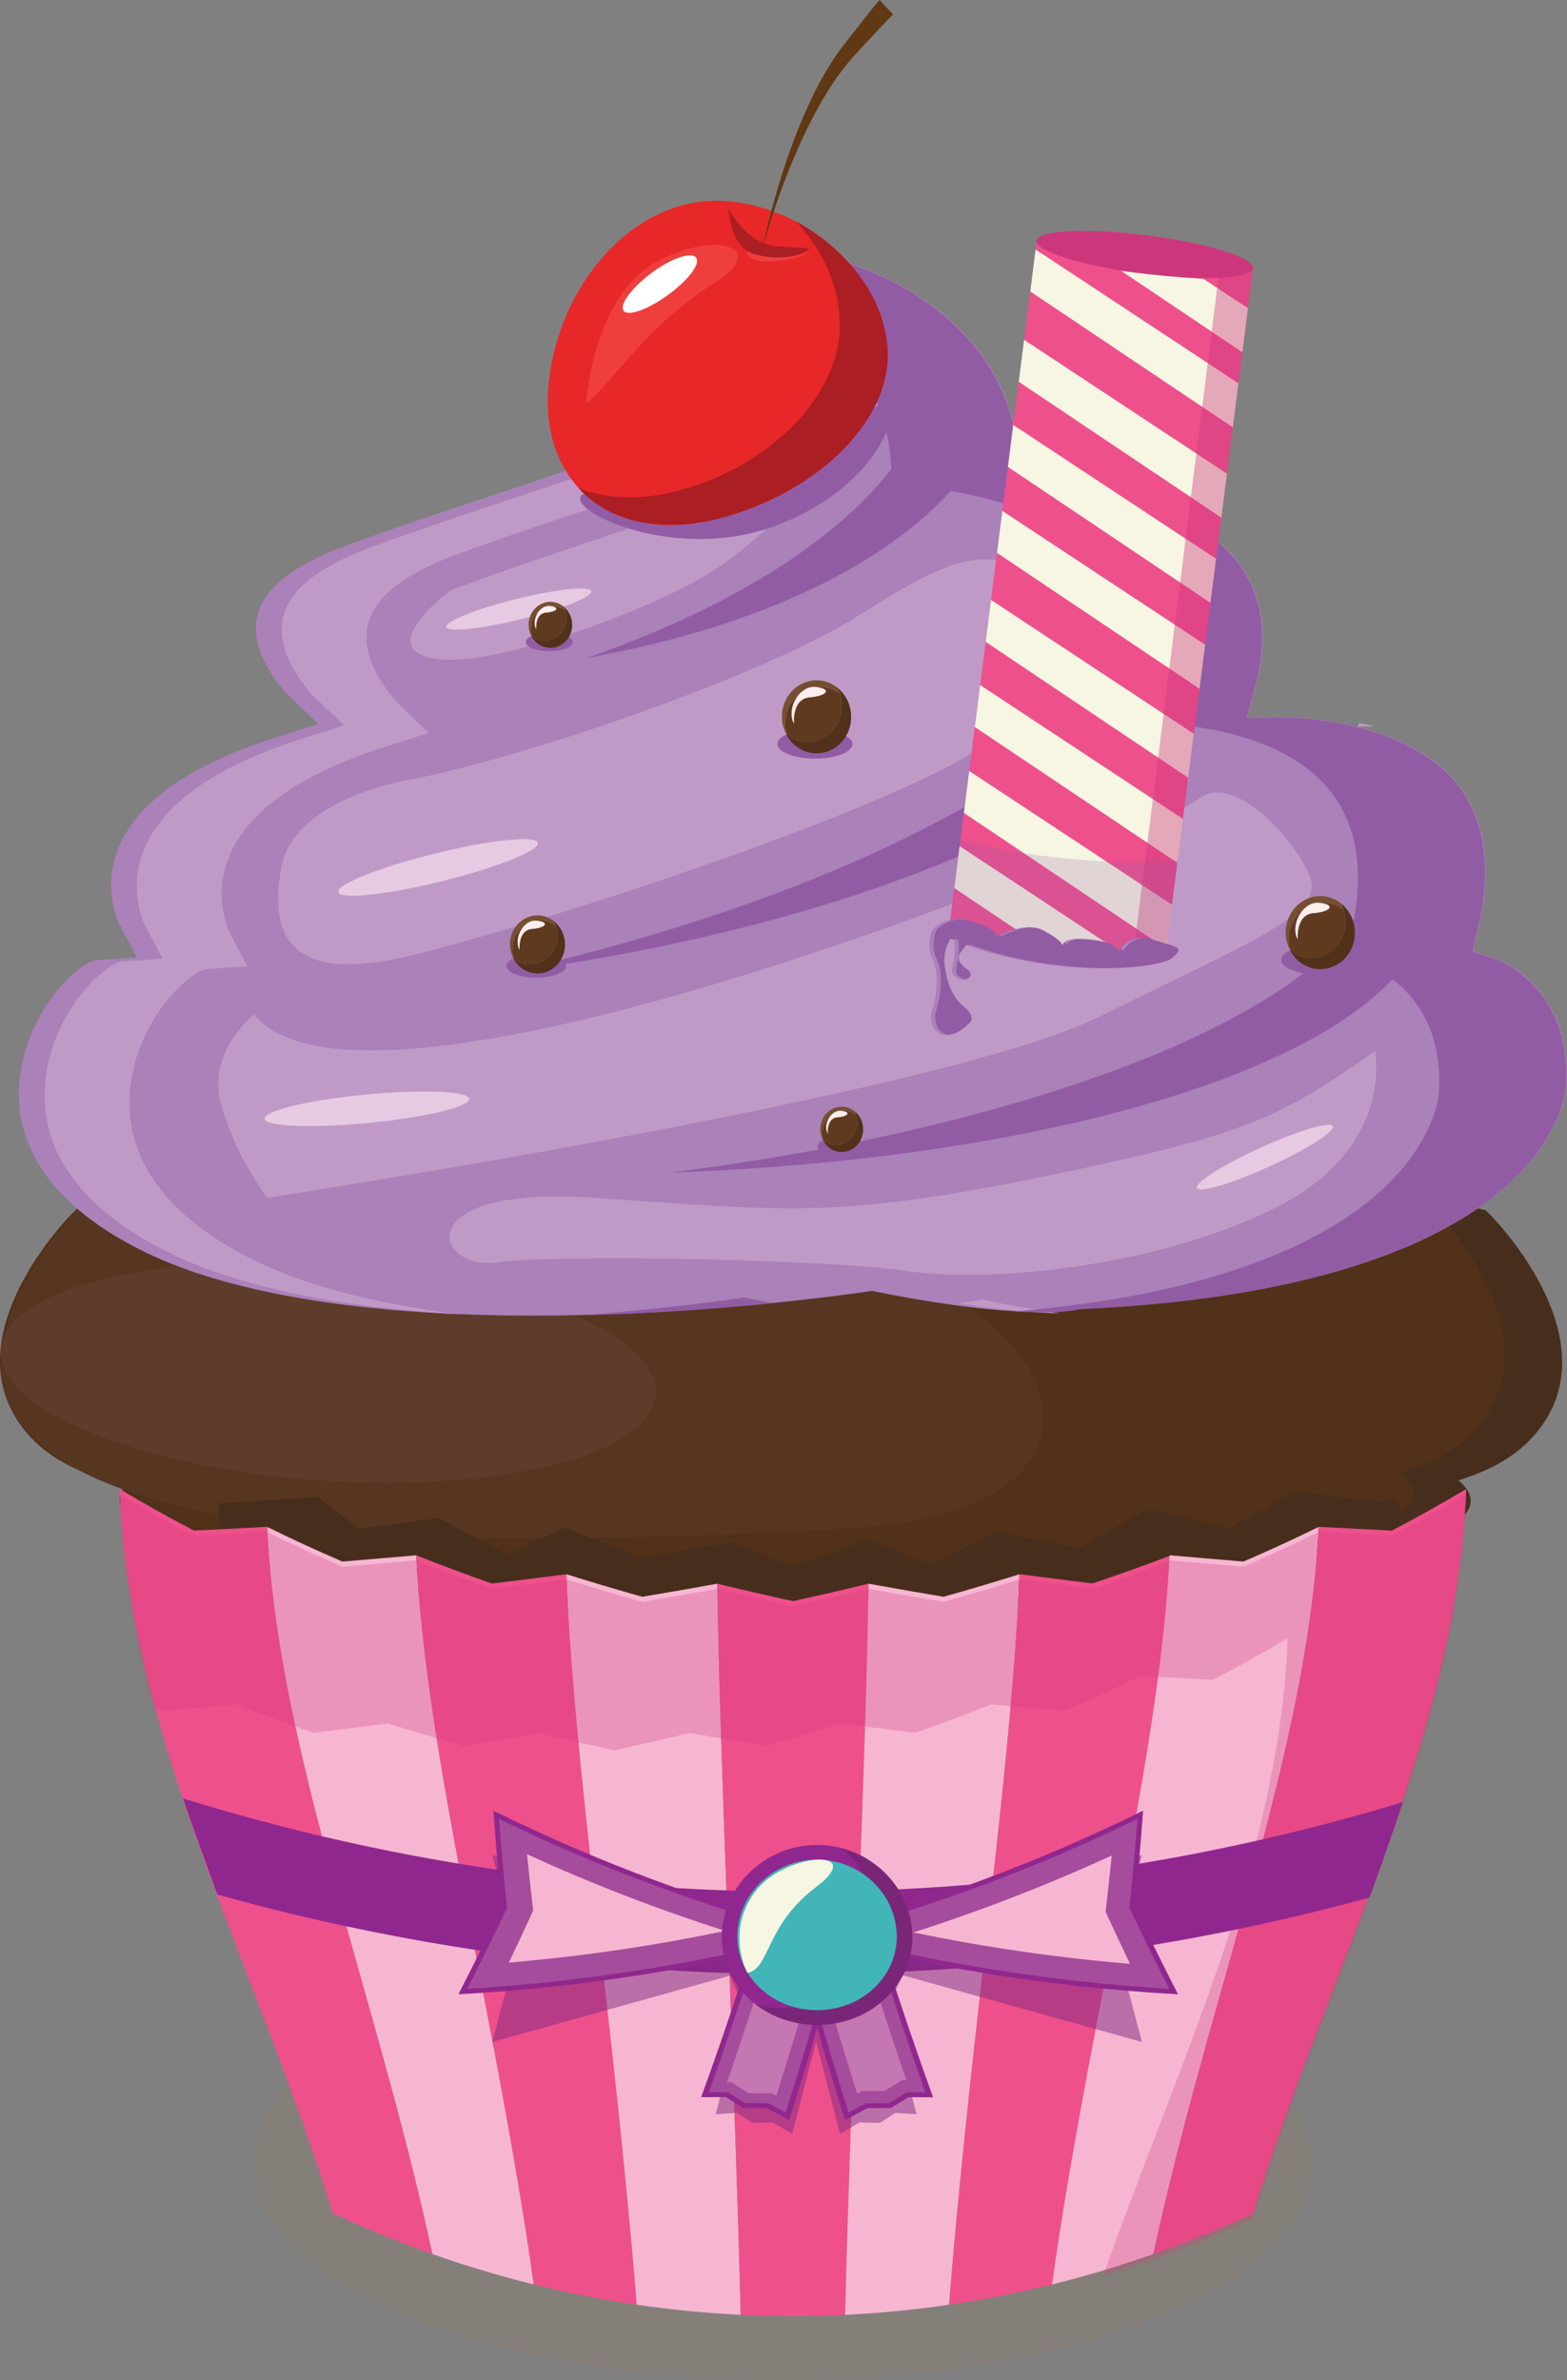 <?xml version="1.0" encoding="utf-8"?>
<!-- Generator: Adobe Illustrator 12.0.0, SVG Export Plug-In . SVG Version: 6.00 Build 51448)  -->
<!DOCTYPE svg PUBLIC "-//W3C//DTD SVG 1.1//EN" "http://www.w3.org/Graphics/SVG/1.1/DTD/svg11.dtd">
<svg  version="1.1" id="Layer_1" xmlns="http://www.w3.org/2000/svg" xmlns:xlink="http://www.w3.org/1999/xlink" width="225.216" height="341.897"
	 viewBox="0 0 225.216 341.897" overflow="visible" enable-background="new 0 0 225.216 341.897" xml:space="preserve">
<rect x="0" y="0" width="225.216" height="341.897" fill="#808080" stroke="none"/>
<g>
	<path fill="#8C5E49" d="M40.428,189.712c0,4.621-8.717,8.367-19.47,8.367s-19.471-3.746-19.471-8.367
		c0-4.619,8.718-8.365,19.471-8.365S40.428,185.093,40.428,189.712"/>
	<path fill="#925CA4" d="M40.755,118.095c-0.001,0.719,1.493,1.301,3.336,1.305c1.844,0.004,3.339-0.574,3.34-1.289
		c0.001-0.719-1.492-1.303-3.335-1.305S40.756,117.38,40.755,118.095"/>
	<path fill="#603A1E" d="M44.183,113.03c1.433,0.162,1.027,0.781-0.561,0.91c-1.601,0.131-1.398,2.348-1.398,2.348
		c-0.447-0.834-0.137-1.994,0.53-2.686c-0.579,0.428-1.031,1.053-1.224,1.828c-0.164,0.654-0.113,1.311,0.089,1.904
		c0.293,0.221,0.625,0.398,0.994,0.502c1.649,0.453,3.336-0.584,3.769-2.322c0.162-0.652,0.124-1.307-0.074-1.896
		c-0.296-0.227-0.634-0.404-1.009-0.508C44.923,113.005,44.549,112.989,44.183,113.03"/>
	<path fill="#774E31" d="M41.618,117.335c-0.201-0.594-0.252-1.25-0.088-1.904c0.192-0.775,0.645-1.4,1.224-1.828
		c0.376-0.393,0.865-0.633,1.397-0.576c0.012,0.002,0.021,0.004,0.031,0.004c0.366-0.041,0.74-0.025,1.116,0.08
		c0.375,0.104,0.713,0.281,1.009,0.508c-0.063-0.191-0.142-0.375-0.237-0.551c-0.132-0.102-0.273-0.195-0.422-0.277
		c-0.036-0.02-0.073-0.035-0.108-0.053c-0.166-0.082-0.338-0.154-0.52-0.205c-1.65-0.455-3.338,0.584-3.77,2.322
		c-0.057,0.225-0.088,0.451-0.097,0.672c-0.002,0.037,0.005,0.07,0.005,0.105c-0.003,0.189,0.004,0.383,0.034,0.568
		c0.002,0.014,0.008,0.027,0.01,0.043c0.068,0.383,0.203,0.744,0.389,1.076C41.6,117.323,41.609,117.329,41.618,117.335"/>
	<path fill="#513119" d="M47.31,115.917c0.004-0.061,0.003-0.121,0.005-0.184c0.001-0.133-0.004-0.27-0.018-0.402
		c-0.007-0.066-0.014-0.131-0.023-0.197c-0.023-0.139-0.057-0.275-0.096-0.408c-0.014-0.049-0.022-0.098-0.039-0.146
		c-0.056-0.164-0.127-0.32-0.208-0.473c-0.025-0.049-0.058-0.096-0.086-0.143c-0.032-0.053-0.061-0.105-0.094-0.156
		c-0.035-0.051-0.073-0.102-0.112-0.152c-0.055-0.072-0.111-0.145-0.172-0.211h-0.001c-0.03-0.033-0.059-0.066-0.089-0.098
		c-0.097-0.098-0.196-0.193-0.306-0.277l-0.001-0.002c0.096,0.176,0.174,0.359,0.237,0.551c0.198,0.59,0.236,1.244,0.074,1.896
		c-0.433,1.738-2.119,2.775-3.769,2.322c-0.37-0.104-0.702-0.281-0.995-0.502c-0.009-0.006-0.019-0.012-0.026-0.016
		c-0.009-0.008-0.021-0.014-0.029-0.02c0.021,0.037,0.049,0.068,0.07,0.105l0.009,0.012c0.183,0.305,0.41,0.586,0.686,0.814
		c0.008,0.006,0.012,0.014,0.018,0.02c0.141,0.113,0.295,0.211,0.455,0.301c0.022,0.014,0.041,0.029,0.065,0.041
		c0.183,0.096,0.381,0.176,0.588,0.232c1.648,0.457,3.337-0.584,3.769-2.322C47.271,116.31,47.296,116.112,47.31,115.917"/>
	<path fill="#FDEEED" d="M42.224,116.288c0,0-0.202-2.217,1.398-2.348c1.588-0.129,1.993-0.748,0.561-0.91
		c-0.01,0-0.02-0.002-0.031-0.004c-0.531-0.057-1.021,0.184-1.397,0.575C42.087,114.294,41.776,115.454,42.224,116.288"/>
	<g opacity="0.08">
		<g>
			<defs>
				<rect id="XMLID_1_" x="36.33" y="279.44" width="152.469" height="62.457"/>
			</defs>
			<clipPath id="XMLID_17_">
				<use xlink:href="#XMLID_1_" />
			</clipPath>
			<path clip-path="url(#XMLID_17_)" fill="#BF792A" d="M188.799,310.668c0,17.248-34.133,31.229-76.234,31.229
				c-42.104,0-76.235-13.98-76.235-31.229s34.131-31.229,76.235-31.229C154.667,279.44,188.799,293.42,188.799,310.668"/>
		</g>
	</g>
	<path fill="#513119" d="M212.805,173.644c-28.93-3.225-57.975-5.064-87.037-5.518c-4.674-0.057-9.348-0.076-14.023-0.063
		c-33.61,0.008-67.22,1.867-100.678,5.58c-0.149-0.043-18.888,18.355-7.27,32.13c3.213,3.85,8.161,6.197,14.288,7.559
		c-0.584,0.68-0.893,1.375-0.893,2.08c0,8.461,43.324,15.32,96.768,15.32c53.442,0,96.767-6.859,96.767-15.32
		c0-0.998-0.609-1.975-1.766-2.922c4.662-1.422,8.477-3.559,11.113-6.717C231.692,191.998,212.954,173.601,212.805,173.644"/>
	<path fill="#472E1C" d="M213.45,173.798c-2.688-0.301-5.379-0.576-8.068-0.852c2.025,1.908,18.002,18.975,7.059,31.948
		c-2.635,3.158-6.449,5.295-11.113,6.717c1.156,0.945,1.768,1.922,1.768,2.922c0,8.461-43.324,15.32-96.767,15.32
		c-20.688,0-39.855-1.029-55.584-2.779c17.041,2.373,39.389,3.813,63.862,3.813c53.442,0,96.767-6.859,96.767-15.32
		c0-1-0.609-1.977-1.766-2.924c4.664-1.422,8.479-3.559,11.113-6.717C232.336,192.152,213.6,173.753,213.45,173.798"/>
	<path fill="#563621" d="M11.066,173.644c0,0,37.679,1.432,87.909,2.279c50.23,0.848,73.191,40.952,22.484,43.671
		C70.754,222.313-33.841,226.131,11.066,173.644"/>
	<path fill="#5E3C2B" d="M94.266,200.32c-0.588,8.589-22.142,14.108-48.144,12.327c-25.999-1.779-46.601-10.185-46.013-18.772
		s22.143-14.107,48.144-12.326C74.254,183.328,94.854,191.734,94.266,200.32"/>
	<polyline fill="none" stroke="#472E1C" stroke-width="10" stroke-miterlimit="10" points="31.697,220.932 44.094,220.145 
		50.094,224.85 62.148,223.221 72.859,228.93 81.415,224.85 91.516,228.93 104.781,226.67 113.96,230.35 124.821,226.44 
		133.983,230.35 143.827,225.249 155.961,227.59 165.77,222.071 177.03,224.848 187.379,219.409 199.567,220.932 202.555,219.409 	
		"/>
	<path fill="#EE508C" d="M38.396,219.331c-3.528,0.18-7.036,0.357-10.521,0.535c-3.593-1.877-7.158-3.865-10.683-5.977
		c1.286,35.828,19.897,68.91,30.637,104.064c2.365,1.094,4.742,2.127,7.128,3.1c-6.291-24.273-15.734-47.789-21.729-70.867
		c5.994,23.076,15.438,46.594,21.729,70.867c2.387,0.973,4.784,1.883,7.191,2.732c-6.426-30.008-17.104-59.066-21.684-86.086
		C39.408,231.463,38.676,225.336,38.396,219.331"/>
	<path fill="#F6B6D2" d="M49.21,224.315c-3.624-1.563-7.233-3.219-10.814-4.984c0.28,6.006,1.013,12.133,2.069,18.369
		c4.58,27.02,15.258,56.078,21.684,86.086c2.407,0.852,4.826,1.639,7.255,2.367c2.429,0.727,4.868,1.395,7.317,2.002
		c-5.394-38.254-15.527-75.826-16.896-104.742C56.267,223.719,52.728,224.02,49.21,224.315"/>
	<path fill="#EE508C" d="M70.708,227.477c-3.635-1.273-7.269-2.625-10.884-4.064c1.369,28.916,11.503,66.488,16.896,104.742
		c2.448,0.605,4.908,1.15,7.374,1.637c2.466,0.484,4.94,0.908,7.421,1.271c-3.13-39.121-9.148-78.213-10.101-104.932
		C77.829,226.596,74.259,227.043,70.708,227.477"/>
	<path fill="#F6B6D2" d="M92.309,229.37c-3.629-1.018-7.264-2.092-10.895-3.238c0.953,26.719,6.972,65.811,10.102,104.932
		c2.48,0.363,4.968,0.666,7.46,0.912c-1.454-27.578-3.834-55.256-5.37-78.301c1.536,23.045,3.917,50.723,5.37,78.301
		c2.49,0.238,4.987,0.422,7.485,0.543c-1.026-39.549-3.021-79.443-3.36-105.027C99.49,228.149,95.892,228.77,92.309,229.37"/>
	<path fill="#EE508C" d="M124.821,227.491c-3.627,0.885-7.25,1.715-10.86,2.508c-3.61-0.793-7.232-1.623-10.86-2.508
		c0.34,25.582,2.334,65.477,3.36,105.027c2.498,0.121,4.999,0.182,7.5,0.182c2.499,0,5.001-0.061,7.499-0.182
		c0.896-34.605,2.537-69.477,3.162-94.791C124.709,234.112,124.778,230.69,124.821,227.491"/>
	<path fill="#F6B6D2" d="M145.577,241.325c0.137-1.688,0.262-3.342,0.375-4.965c0.121-1.73,0.23-3.424,0.32-5.076
		c0.096-1.764,0.176-3.482,0.236-5.152c-3.633,1.146-7.268,2.221-10.896,3.238c-3.582-0.6-7.18-1.221-10.791-1.879
		c-0.043,3.199-0.111,6.621-0.199,10.236c-0.625,25.314-2.266,60.186-3.162,94.791c2.498-0.121,4.992-0.305,7.484-0.545
		c2.492-0.244,4.98-0.547,7.461-0.91c2.418-30.221,6.561-60.422,8.758-84.918C145.311,244.514,145.448,242.905,145.577,241.325"/>
	<path fill="#EE508C" d="M146.508,226.131c-0.061,1.67-0.141,3.389-0.236,5.152c-0.092,1.652-0.199,3.346-0.32,5.076
		c-0.113,1.623-0.238,3.277-0.375,4.965c-0.129,1.58-0.266,3.188-0.414,4.82c-2.197,24.496-6.34,54.697-8.758,84.918
		c2.48-0.363,4.955-0.787,7.422-1.271c4.133-37.57,11.779-74.859,13.387-102.314C153.663,227.043,150.092,226.596,146.508,226.131"
		/>
	<path fill="#EE508C" d="M168.187,223.469c-4.036,1.522-8.093,2.959-12.155,4.317c-1.196,27.349-8.97,64.63-12.783,102.103
		c2.766-0.545,5.519-1.15,8.259-1.813c0.653-4.774,1.39-9.539,2.178-14.277C159.216,280.622,167.405,248.665,168.187,223.469"/>
	<polygon fill="#F3DDCA" points="189.524,219.331 189.526,219.331 189.526,219.331 	"/>
	<path fill="#F6B6D2" d="M189.524,219.333c-3.58,1.764-7.189,3.42-10.813,4.982c-3.52-0.293-7.059-0.596-10.615-0.902
		c-1.197,25.301-9.105,57.23-14.678,90.443c-0.797,4.744-1.545,9.516-2.221,14.299c2.449-0.607,4.889-1.275,7.318-2.002
		c2.428-0.729,4.848-1.518,7.254-2.367c0.99-4.617,2.078-9.211,3.232-13.779C177.067,278.034,188.215,247.356,189.524,219.333"/>
	<path fill="#EE508C" d="M200.043,219.866c-3.484-0.176-6.99-0.354-10.518-0.535c-0.002,0-0.002,0.002-0.002,0.002
		c-1.309,28.023-12.457,58.701-20.523,90.674c-1.152,4.568-2.24,9.162-3.23,13.779h0.002c2.406-0.85,4.803-1.76,7.189-2.73
		c2.387-0.973,4.764-2.008,7.129-3.102c10.74-35.154,29.35-68.236,30.637-104.064C207.204,216,203.637,217.989,200.043,219.866"/>
	<g opacity="0.27">
		<g>
			<defs>
				<rect id="XMLID_3_" x="17.193" y="214.627" width="193.536" height="112.246"/>
			</defs>
			<clipPath id="XMLID_18_">
				<use xlink:href="#XMLID_3_" />
			</clipPath>
			<path clip-path="url(#XMLID_18_)" fill="#CE3876" d="M200.043,220.6c-3.482-0.176-6.99-0.354-10.516-0.533h-0.002l0,0
				c-3.582,1.766-7.191,3.424-10.816,4.986c-3.518-0.297-7.057-0.598-10.613-0.906c-3.615,1.443-7.246,2.793-10.881,4.068
				c-3.551-0.436-7.121-0.881-10.707-1.348c-3.631,1.146-7.268,2.221-10.896,3.236c-3.582-0.596-7.18-1.219-10.791-1.875
				c-3.627,0.883-7.25,1.715-10.86,2.504c-3.61-0.789-7.232-1.621-10.86-2.504c-3.61,0.656-7.209,1.279-10.791,1.875
				c-3.63-1.016-7.264-2.09-10.895-3.236c-3.586,0.467-7.156,0.914-10.707,1.348c-3.635-1.275-7.267-2.625-10.883-4.068
				c-3.558,0.309-7.096,0.609-10.614,0.906c-3.624-1.563-7.234-3.221-10.814-4.986c-3.527,0.18-7.035,0.357-10.52,0.533
				c-3.594-1.875-7.16-3.863-10.684-5.973c0.371,10.34,2.191,20.451,4.844,30.451c0.503,0.221,1.003,0.453,1.506,0.67
				c3.518-0.295,7.057-0.596,10.614-0.904c3.616,1.441,7.248,2.791,10.883,4.066c3.551-0.434,7.121-0.881,10.707-1.346
				c3.631,1.145,7.265,2.219,10.894,3.236c3.584-0.598,7.182-1.221,10.792-1.875c3.628,0.881,7.25,1.713,10.86,2.504
				c3.61-0.791,7.233-1.623,10.861-2.504c3.609,0.654,7.207,1.277,10.79,1.875c3.629-1.018,7.263-2.09,10.896-3.236
				c3.584,0.465,7.156,0.912,10.707,1.346c3.633-1.275,7.266-2.625,10.883-4.066c3.557,0.309,7.094,0.609,10.611,0.904
				c3.625-1.563,7.234-3.219,10.816-4.984l0,0h0.002c3.525,0.178,7.033,0.357,10.516,0.533c3.596-1.877,7.16-3.865,10.686-5.975
				c-1.135,31.549-15.699,60.969-26.496,91.551c2.414-0.725,4.816-1.508,7.207-2.352h0.002c2.406-0.85,4.803-1.76,7.189-2.732
				c2.385-0.973,4.762-2.004,7.127-3.102c10.74-35.152,29.35-68.234,30.639-104.061C207.204,216.737,203.639,218.723,200.043,220.6"
				/>
		</g>
	</g>
	<path fill="#90278E" d="M26.291,258.333c1.589,4.609,4.31,12.061,4.951,13.814c54.15,15.102,111.375,15.246,165.584,0.43
		c1.334-3.584,3.316-9.332,4.805-13.707C144.458,276.204,83.386,276.018,26.291,258.333"/>
	<g opacity="0.5">
		<g>
			<defs>
				<rect id="XMLID_5_" x="70.753" y="266.471" width="93.371" height="40.063"/>
			</defs>
			<clipPath id="XMLID_19_">
				<use xlink:href="#XMLID_5_" />
			</clipPath>
			<path clip-path="url(#XMLID_19_)" fill="#7E287F" d="M164.122,293.321l-3.539-13.465l3.541-13.385l-34.498,9.617
				c-0.023-0.08-0.057-0.156-0.082-0.236c-0.072-0.219-0.154-0.438-0.238-0.652c-0.061-0.152-0.117-0.307-0.182-0.455
				c-0.096-0.217-0.201-0.43-0.309-0.641c-0.141-0.279-0.291-0.553-0.451-0.82c-0.098-0.164-0.191-0.33-0.297-0.488
				c-0.129-0.193-0.268-0.379-0.406-0.566c-0.082-0.111-0.162-0.221-0.248-0.332c-0.154-0.193-0.314-0.381-0.48-0.566
				c-0.076-0.086-0.152-0.172-0.232-0.256c-0.182-0.195-0.369-0.385-0.563-0.566c-0.057-0.055-0.115-0.105-0.174-0.158
				c-1.24-1.131-2.699-2.018-4.311-2.6c-0.006-0.002-0.012-0.004-0.018-0.006c-0.33-0.117-0.664-0.223-1.006-0.314
				c0-0.002-0.002-0.002-0.002-0.002c-1.07-0.287-2.189-0.453-3.352-0.453c-5.779,0-10.671,3.797-12.324,9.033l-34.199-9.537
				l3.541,13.385l-3.541,13.465l34.199-9.533c0.452,1.432,1.155,2.748,2.044,3.916l-4.142,16l3.075-0.199l2.205,1.445l2.932-0.076
				l2.79,1.66l3.442-13.303l3.443,13.303l2.791-1.66l2.932,0.076l2.205-1.445l3.074,0.199l-4.154-16.047
				c0.889-1.18,1.592-2.508,2.035-3.951L164.122,293.321z"/>
		</g>
	</g>
	<path fill="#A54C9C" d="M113.174,304c-0.953-0.504-1.9-1.014-2.844-1.527c-1.129-0.004-2.258-0.016-3.387-0.031
		c-0.835-0.516-1.665-1.033-2.492-1.555c-1.041,0.01-2.083,0.016-3.125,0.014c2.307-6.379,4.482-12.785,6.526-19.215
		c3.662,1.025,7.361,1.975,11.097,2.846C117.157,291.042,115.231,297.532,113.174,304"/>
	<path fill="#90278E" d="M113.425,304.547c-1.075-0.568-2.146-1.143-3.209-1.725c-1.134-0.004-2.267-0.016-3.401-0.033
		c-0.833-0.514-1.662-1.029-2.488-1.551c-1.184,0.012-2.369,0.018-3.556,0.014c2.419-6.639,4.695-13.309,6.827-20.004
		c3.895,1.096,7.834,2.107,11.815,3.029C117.561,291.055,115.565,297.813,113.425,304.547 M110.445,302.122
		c0.823,0.449,1.649,0.893,2.479,1.334c1.976-6.203,3.83-12.428,5.563-18.67c-3.493-0.82-6.951-1.707-10.377-2.662
		c-1.957,6.164-4.034,12.307-6.232,18.426c0.9,0,1.799-0.006,2.699-0.014c0.828,0.521,1.662,1.039,2.499,1.555
		C108.199,302.108,109.322,302.118,110.445,302.122"/>
	<path fill="#A54C9C" d="M121.706,304.006c0.953-0.504,1.902-1.012,2.846-1.525c1.129-0.004,2.258-0.012,3.385-0.027
		c0.838-0.514,1.67-1.031,2.496-1.553c1.041,0.012,2.084,0.018,3.125,0.02c-2.299-6.383-4.469-12.791-6.506-19.223
		c-3.662,1.02-7.361,1.965-11.1,2.832C117.737,291.042,119.655,297.534,121.706,304.006"/>
	<path fill="#90278E" d="M121.454,304.553c-2.131-6.738-4.119-13.498-5.965-20.279c3.982-0.916,7.922-1.922,11.818-3.014
		c2.125,6.697,4.395,13.369,6.805,20.012c-1.186,0.002-2.371-0.006-3.555-0.018c-0.826,0.52-1.656,1.035-2.49,1.547
		c-1.133,0.018-2.268,0.027-3.4,0.029C123.602,303.411,122.532,303.985,121.454,304.553 M116.415,284.784
		c1.727,6.244,3.574,12.471,5.543,18.678c0.83-0.441,1.656-0.885,2.479-1.332c1.125-0.002,2.248-0.012,3.373-0.027
		c0.838-0.514,1.67-1.031,2.498-1.553c0.898,0.01,1.799,0.016,2.697,0.018c-2.189-6.121-4.26-12.266-6.209-18.432
		C123.37,283.084,119.909,283.969,116.415,284.784"/>
	<g opacity="0.4">
		<g>
			<defs>
				<rect id="XMLID_7_" x="118.745" y="284.317" width="11.52" height="16.418"/>
			</defs>
			<clipPath id="XMLID_20_">
				<use xlink:href="#XMLID_7_" />
			</clipPath>
			<path clip-path="url(#XMLID_20_)" fill="#F6B6D2" d="M118.745,286.045c2.268-0.549,4.52-1.125,6.758-1.729
				c1.514,4.838,3.1,9.662,4.762,14.473c-0.191-0.002-0.385-0.004-0.576-0.006c-0.836,0.527-1.676,1.051-2.521,1.57
				c-1.102,0.012-2.203,0.018-3.303,0.02c-0.223,0.119-0.443,0.24-0.666,0.361C121.637,295.85,120.155,290.954,118.745,286.045"/>
		</g>
	</g>
	<g opacity="0.4">
		<g>
			<defs>
				<rect id="XMLID_9_" x="104.49" y="284.645" width="11.551" height="16.42"/>
			</defs>
			<clipPath id="XMLID_21_">
				<use xlink:href="#XMLID_9_" />
			</clipPath>
			<path clip-path="url(#XMLID_21_)" fill="#F6B6D2" d="M116.042,286.381c-2.269-0.551-4.521-1.129-6.763-1.736
				c-1.521,4.834-3.118,9.656-4.788,14.465c0.192-0.002,0.385-0.006,0.576-0.008c0.836,0.529,1.678,1.055,2.523,1.576
				c1.102,0.014,2.204,0.021,3.307,0.021c0.221,0.123,0.443,0.246,0.666,0.365C113.131,296.182,114.623,291.288,116.042,286.381"/>
		</g>
	</g>
	<path fill="#A54C9C" d="M168.68,286.086c-17.736-1.037-34.898-3.826-51.252-8.145c16.361-4.297,31.91-10.123,46.459-17.252
		c-0.332,4.432-0.725,8.869-1.178,13.307C164.643,278.045,166.631,282.077,168.68,286.086"/>
	<path fill="#90278E" d="M169.317,286.477c-18.463-1.033-36.309-3.965-53.273-8.541c17.021-4.373,33.174-10.402,48.244-17.834
		c-0.334,4.605-0.732,9.215-1.195,13.826C165.106,278.131,167.18,282.315,169.317,286.477 M118.815,277.938
		c15.736,4.066,32.217,6.719,49.229,7.756c-1.957-3.859-3.861-7.738-5.713-11.633c0.439-4.262,0.826-8.525,1.156-12.783
		C149.461,268.106,134.514,273.725,118.815,277.938"/>
	<path fill="#F6B6D2" d="M131.274,277.584c9.84-3.146,19.357-6.848,28.506-11.051c-0.27,2.697-0.561,5.396-0.875,8.096
		c1.145,2.496,2.313,4.984,3.502,7.467C151.786,281.213,141.391,279.692,131.274,277.584"/>
	<path fill="#A54C9C" d="M66.521,286.086c17.736-1.037,34.899-3.826,51.252-8.145c-16.36-4.299-31.912-10.123-46.46-17.252
		c0.333,4.432,0.725,8.867,1.177,13.307C70.559,278.045,68.568,282.077,66.521,286.086"/>
	<path fill="#90278E" d="M65.885,286.477c2.137-4.162,4.212-8.346,6.225-12.549c-0.462-4.611-0.86-9.221-1.194-13.826
		c15.069,7.432,31.223,13.461,48.242,17.834C102.194,282.512,84.348,285.444,65.885,286.477 M71.715,261.278
		c0.33,4.258,0.715,8.52,1.155,12.783c-1.851,3.895-3.756,7.773-5.714,11.633c17.014-1.037,33.494-3.689,49.231-7.756
		C100.688,273.725,85.739,268.106,71.715,261.278"/>
	<path fill="#F6B6D2" d="M104.236,277.366c-9.834-3.135-19.346-6.824-28.491-11.016c0.272,2.697,0.567,5.396,0.884,8.094
		c-1.143,2.498-2.307,4.988-3.492,7.473C83.746,281.018,94.131,279.485,104.236,277.366"/>
	<path fill="#90278E" d="M131.104,277.594c0.438,7.115-5.688,13.279-13.684,13.27c-7.997-0.002-14.112-6.174-13.666-13.287
		c0.445-7.129,6.569-12.555,13.683-12.559C124.551,265.03,130.667,270.463,131.104,277.594"/>
	<g opacity="0.62">
		<g>
			<defs>
				<rect id="XMLID_11_" x="108.59" y="265.452" width="22.538" height="25.412"/>
			</defs>
			<clipPath id="XMLID_22_">
				<use xlink:href="#XMLID_11_" />
			</clipPath>
			<path clip-path="url(#XMLID_22_)" fill="#6A256C" d="M120.817,265.452c3.02,2.328,5.115,5.895,5.256,9.992
				c0.303,7.125-5.881,13.166-13.809,13.008c-1.279-0.025-2.508-0.227-3.674-0.549c2.366,1.836,5.453,2.959,8.831,2.961
				c7.998,0.01,14.121-6.154,13.684-13.27C130.764,271.622,126.356,266.86,120.817,265.452"/>
		</g>
	</g>
	<path fill="#42B5B9" d="M117.422,288.754c-6.621-0.002-11.75-5.119-11.439-11.07c0.313-5.961,5.449-10.555,11.453-10.557
		c6.004,0.01,11.135,4.611,11.439,10.572C129.18,283.651,124.043,288.762,117.422,288.754"/>
	<path fill="#F6F6E3" d="M107.455,283.409c-0.043,0-3.215-5.723,0.961-11.529c4.102-5.742,16.333-6.564,9.034-0.93
		C109.968,276.502,110.736,282.665,107.455,283.409"/>
	<path fill="#AA81B9" d="M76.593,188.982c-24.966,0.002-44.617-3.336-56.827-9.65C2.819,170.568,1.48,159.655,3.343,152.043
		c2.147-8.778,8.656-13.981,10.421-14.106l5.887-0.418l-2.537-4.848c-0.096-0.191-2.663-5.406,0.207-11.549
		c2.958-6.329,10.531-11.459,22.513-15.248l5.913-1.869l-4.309-4.137c-0.047-0.049-5.818-5.76-4.44-11.439
		c0.946-3.902,5.163-7.261,12.527-9.975c6.964-2.568,14.443-5.045,21.675-7.441c26.104-8.648,35.301-12.182,35.996-17.859
		c0.158-1.287-0.068-3.736-3.364-5.666c-1.544-0.906-3.427-1.887-5.42-2.928c-3.378-1.764-10.052-5.244-11.903-7.322
		c0.97-0.48,3.299-1.316,8.565-2.025c2.718-0.365,5.48-0.551,8.213-0.551c20.341,0,41.687,10.605,43.13,30.877l0.232,3.229
		l3.543,0.205c0.188,0.01,19.32,1.279,27.557,11.502c3.77,4.678,4.701,10.73,2.766,17.992l-1.232,4.631l5.232-0.084
		c0.777,0,16.604,0.109,24.441,8.951c4.504,5.082,5.686,12.326,3.51,21.529l-0.738,3.125l3.293,1.102
		c0.416,0.148,10.977,4.059,10.15,18.141l-0.008,0.125c-0.008,0.252-0.41,7.129-8.779,14.516
		c-8.023,7.084-25.078,15.869-60.754,17.498l-0.484,0.021l-0.463,0.127h0.002c-0.012,0-1.525,0.322-4.932,0.322
		c-4.232,0-11.775-0.5-23.678-2.893l-0.766-0.154l-0.777,0.119C124.309,185.578,101.929,188.982,76.593,188.982"/>
	<path fill="#C09AC7" d="M141.965,186.857l-0.766-0.152l-0.777,0.117c-0.045,0.008-1.016,0.154-2.725,0.383
		c6.672,1.055,11.455,1.395,14.682,1.453C149.358,188.23,145.905,187.65,141.965,186.857"/>
	<path fill="#C09AC7" d="M197.627,104.337c-0.803-0.178-1.58-0.326-2.324-0.453l-0.131,0.492L197.627,104.337z"/>
	<path fill="#C09AC7" d="M35.657,180.613c-16.947-8.764-18.285-19.676-16.425-27.29c2.148-8.777,8.656-13.98,10.422-14.105
		l5.887-0.42l-2.536-4.846c-0.097-0.193-2.664-5.406,0.207-11.551c2.957-6.328,10.53-11.459,22.512-15.246l5.913-1.869l-4.309-4.139
		c-0.046-0.047-5.819-5.758-4.44-11.438c0.946-3.904,5.163-7.26,12.527-9.977c6.965-2.566,14.443-5.045,21.675-7.439
		c26.104-8.65,35.301-12.184,35.997-17.859c0.158-1.289-0.068-3.738-3.365-5.668c-1.543-0.904-3.426-1.887-5.419-2.928
		c-3.378-1.762-10.052-5.244-11.904-7.32c0.97-0.482,3.299-1.316,8.565-2.027c2.429-0.324,4.895-0.5,7.342-0.535
		c-3.72-0.727-7.535-1.096-11.319-1.096c-2.732,0-5.495,0.186-8.213,0.551c-5.267,0.709-7.596,1.545-8.565,2.025
		c1.852,2.078,8.525,5.559,11.903,7.322c1.993,1.041,3.876,2.021,5.421,2.928c3.294,1.93,3.521,4.379,3.363,5.666
		c-0.695,5.678-9.892,9.211-35.996,17.859c-7.231,2.396-14.71,4.873-21.675,7.441c-7.364,2.715-11.581,6.072-12.527,9.975
		c-1.379,5.68,4.394,11.391,4.44,11.439l4.31,4.137l-5.914,1.869c-11.981,3.789-19.555,8.92-22.513,15.248
		c-2.871,6.143-0.303,11.357-0.206,11.549l2.536,4.848l-5.886,0.418c-1.766,0.125-8.274,5.328-10.422,14.107
		c-1.862,7.611-0.523,18.524,16.424,27.288c9.78,5.059,24.346,8.201,42.582,9.252C53.449,187.234,43.147,184.486,35.657,180.613"/>
	<path fill="#925CA4" d="M107.712,186.527l-0.767-0.154l-0.776,0.119c-0.145,0.021-9.493,1.443-22.897,2.451
		c10.711-0.242,20.53-1.012,27.895-1.754C110.054,186.984,108.911,186.767,107.712,186.527"/>
	<path fill="#925CA4" d="M214.93,137.759l-3.295-1.102l0.74-3.125c2.176-9.203,0.994-16.445-3.512-21.527
		c-7.836-8.844-23.662-8.953-24.441-8.953l-5.232,0.084l1.234-4.631c1.936-7.26,1.004-13.314-2.766-17.992
		c-8.238-10.223-27.371-11.49-27.559-11.502l-3.543-0.205l-0.23-3.229c-1.445-20.27-22.791-30.875-43.131-30.875
		c-2.732,0-5.494,0.186-8.213,0.549c-1.606,0.217-2.937,0.445-4.041,0.672c18.333,1.875,35.811,12.289,37.112,30.565l0.232,3.228
		l3.543,0.205c0.188,0.01,19.32,1.279,27.557,11.502c3.77,4.678,4.701,10.731,2.766,17.992l-1.232,4.631l5.232-0.084
		c0.777,0,16.604,0.109,24.441,8.951c4.504,5.082,5.686,12.326,3.51,21.529l-0.738,3.125l3.295,1.102
		c0.414,0.148,10.975,4.059,10.148,18.141l-0.008,0.125c-0.01,0.252-0.41,7.129-8.779,14.516
		c-7.354,6.492-22.305,14.41-52.213,16.941c1.506,0.086,2.787,0.119,3.854,0.119c3.408,0,4.922-0.324,4.932-0.324h-0.002
		l0.465-0.125l0.482-0.021c35.678-1.631,52.73-10.416,60.756-17.498c8.369-7.388,8.77-14.266,8.779-14.516l0.006-0.127
		C225.907,141.817,215.344,137.907,214.93,137.759"/>
	<path fill="#925CA4" d="M200.333,138.534l-0.027,0.002c0.076,0,0.814-0.158,1.166-0.334c0.535-0.244,0.717-0.385,0.779-0.422
		c0.121-0.082,0.24-0.17,0.352-0.264c0.143-0.115,0.242-0.209,0.354-0.322l0.164-0.18c0.143-0.166,0.172-0.223,0.172-0.225
		c0.002-0.016-0.074,0.086-0.15,0.188l-0.557,0.77c-0.408,0.553-0.844,1.107-1.293,1.635c-0.9,1.059-1.854,2.031-2.834,2.93
		c-1.965,1.799-4.039,3.328-6.16,4.695c-2.123,1.367-4.297,2.566-6.498,3.658c-1.076,0.533-2.26,1.08-3.268,1.531
		c-1.084,0.498-2.234,1-3.338,1.455c-8.939,3.662-18.082,6.166-27.283,8.203c-18.414,3.998-37.079,5.91-55.702,6.6
		c18.48-2.346,36.807-5.918,54.418-11.432c8.775-2.779,17.424-6.027,25.402-10.172c1.008-0.525,1.951-1.043,2.939-1.607
		c1.068-0.6,1.959-1.113,2.92-1.701c1.879-1.152,3.688-2.377,5.373-3.691c1.684-1.311,3.248-2.713,4.592-4.191
		c0.672-0.74,1.283-1.498,1.824-2.268c0.271-0.387,0.52-0.773,0.768-1.184l0.408-0.684c0.086-0.141,0.168-0.283,0.34-0.535
		c0.082-0.121,0.201-0.295,0.438-0.57l0.24-0.26c0.137-0.139,0.264-0.256,0.432-0.396c0.129-0.104,0.262-0.201,0.398-0.293
		c0.074-0.049,0.273-0.201,0.824-0.451c0.369-0.184,1.123-0.352,1.217-0.355l0.025-0.006L200.333,138.534z"/>
	<path fill="#925CA4" d="M174.09,95.31c0.031-0.008-0.109,0.023,0.063-0.016c0.596-0.135,1.213-0.41,1.717-0.773
		c0.508-0.385,0.334-0.266,0.525-0.432c0.09-0.08,0.242-0.248,0.262-0.271c0.08-0.088,0.186-0.219,0.23-0.281l0.102-0.146
		c0.074-0.115,0.086-0.148,0.074-0.131c-0.021,0.023-0.09,0.133-0.156,0.246l-0.48,0.805c-0.34,0.57-0.705,1.15-1.08,1.713
		c-0.754,1.131-1.557,2.213-2.393,3.244c-1.676,2.063-3.49,3.943-5.383,5.682c-3.773,3.479-7.947,6.41-12.1,9.007
		c-8.459,5.239-17.408,9.187-26.508,12.522c-9.107,3.311-18.396,5.947-27.759,8.107c-9.366,2.156-18.813,3.832-28.29,5.141
		c9.328-2.127,18.562-4.613,27.623-7.551c9.059-2.939,17.952-6.33,26.516-10.318c8.541-3.998,16.818-8.58,24.186-14.094
		c3.725-2.809,7.164-5.727,10.156-9.014c1.492-1.631,2.861-3.336,4.051-5.098c0.594-0.881,1.141-1.775,1.637-2.684
		c0.248-0.455,0.48-0.91,0.713-1.389l0.371-0.773l0.277-0.539c0.061-0.113,0.15-0.273,0.307-0.512l0.168-0.238
		c0.068-0.092,0.197-0.252,0.301-0.367c0.031-0.039,0.199-0.217,0.301-0.313c0.207-0.178,0.043-0.072,0.566-0.469
		c0.521-0.373,1.154-0.658,1.766-0.803l0.117-0.029L174.09,95.31z"/>
	<path fill="#925CA4" d="M140.579,57.495c-0.719-0.986,2.379,2.504,1.539,4.324c-0.031,0.211-0.039,0.234-0.063,0.359l-0.072,0.296
		l-0.074,0.247l-0.107,0.293l-0.17,0.408c-0.109,0.242-0.213,0.455-0.318,0.658c-0.209,0.406-0.418,0.777-0.633,1.137
		c-0.428,0.716-0.873,1.377-1.332,2.014c-0.918,1.27-1.895,2.434-2.91,3.531c-2.033,2.191-4.227,4.119-6.506,5.865
		c-4.564,3.484-9.471,6.248-14.5,8.559c-10.078,4.602-20.634,7.428-31.231,9.377c10.166-3.551,20.039-7.957,28.811-13.75
		c4.369-2.896,8.455-6.148,11.941-9.795c1.74-1.822,3.328-3.744,4.666-5.74c0.668-0.996,1.271-2.012,1.781-3.02
		c0.254-0.504,0.482-1.006,0.672-1.484c0.092-0.238,0.178-0.473,0.24-0.68c0.031-0.104,0.059-0.201,0.072-0.271
		c0.006-0.035,0.01-0.064,0.004-0.066c-0.006,0.006-0.01,0.008-0.029,0.057l-0.039,0.125l-0.057,0.234
		c-0.023,0.113-0.029,0.127-0.057,0.328c-0.842,1.811,2.262,5.289,1.535,4.293L140.579,57.495z"/>
	<path fill="#C09AC7" d="M36.505,145.731c0,0-6.615,5.201-4.808,12.535c1.808,7.332,6.698,13.793,6.698,13.793
		s96.775-14.754,119.443-25.942c22.666-11.186,32.488-14.854,30.41-20.186c-2.076-5.334-11.076-15.221-16.076-11.111
		C167.172,118.933,53.17,166.315,36.505,145.731"/>
	<path fill="#C09AC7" d="M59.824,111.821c0,0-17.473,2.445-19.396,12.777c-1.924,10.334,1.849,16.334,17.129,13
		c15.28-3.332,72.851-21.666,84.9-31.332c12.047-9.668,17.434-13.58,8.74-21.457s-14.791-4.543-28.076,3.789
		C109.838,96.933,76.81,108.378,59.824,111.821"/>
	<path fill="#C09AC7" d="M64.766,84.81c0,0-10.974,8.051-2.617,9.754s32.548-7.297,40.952-12.965c8.404-5.666,15.97-15,15.97-15
		S79.026,79.353,64.766,84.81"/>
	<path fill="#C09AC7" d="M197.627,151.024c0,0,2.949,13.998-14.586,22.62c-17.537,8.623-41.504,10.605-52.52,8.947
		c-11.018-1.658-50.205-2.498-59.111-1.244c-8.906,1.252-13.239-11.16,14.094-9.287c27.333,1.873,34.841,3.055,64.421-3.037
		C179.504,162.933,183.417,160.784,197.627,151.024"/>
	<path fill="#E6CAE1" d="M67.437,157.851c-0.109-1.127-6.779-1.404-14.898-0.619s-14.612,2.334-14.504,3.461
		c0.108,1.125,6.778,1.402,14.898,0.617C61.052,160.526,67.545,158.978,67.437,157.851"/>
	<path fill="#E6CAE1" d="M77.307,121.063c-0.271-1.098-6.911-0.402-14.83,1.555s-14.119,4.432-13.848,5.531
		c0.272,1.098,6.912,0.402,14.83-1.553C71.378,124.64,77.578,122.163,77.307,121.063"/>
	<path fill="#E6CAE1" d="M84.979,84.915c-0.197-0.799-5.021-0.293-10.771,1.129c-5.751,1.42-10.254,3.219-10.057,4.018
		c0.198,0.797,5.021,0.291,10.771-1.129C80.674,87.511,85.176,85.712,84.979,84.915"/>
	<path fill="#925CA4" d="M83.383,71.628c-0.286,2.527,15.153,9.391,29.223,3.447c14.016-5.781,16.877-16.564,14.955-16.986
		c-1.998-1.025-7.307,6.357-19.384,10.326C96.188,72.685,83.109,69.224,83.383,71.628"/>
	<path fill="#E6CAE1" d="M191.547,161.784c-0.34-0.75-4.988,0.631-10.381,3.084c-5.395,2.451-9.492,5.043-9.15,5.793
		c0.34,0.746,4.988-0.633,10.381-3.084C187.79,165.126,191.887,162.532,191.547,161.784"/>
	<path fill="#E82728" d="M127.467,49.11c1.447,10.516-9.605,21.812-24.686,25.514c-15.08,3.703-25.75-5.571-23.832-20.334
		c1.919-14.714,12.971-25.936,24.688-25.44C115.352,29.346,126.022,38.543,127.467,49.11"/>
	<path fill="#AB1E23" d="M114.505,31.868c3.376,3.745,5.763,8.286,6.128,13.336c1.064,11.03-10.04,22.436-24.802,25.684
		c-4.741,0.944-9.119,0.659-12.704-0.794c4.211,4.729,11.403,6.41,19.654,4.53c15.081-3.701,26.133-14.999,24.686-25.514
		C126.622,41.857,121.229,35.631,114.505,31.868"/>
	<path fill="#EE3F3E" d="M84.255,58.054c-0.065,0.056,0.909-15.211,9.827-20.283c8.758-4.918,16.975-2.255,8.285,3.088
		C93.475,46.434,89.075,53.575,84.255,58.054"/>
	<path fill="#FFFFFF" d="M100.077,37.057c-0.583-0.915-3.296-0.101-6.175,1.96c-2.879,2.057-4.862,4.615-4.309,5.569
		c0.551,0.957,3.453-0.082,6.362-2.18C98.865,40.308,100.657,37.977,100.077,37.057"/>
	<path fill="#AB1E23" d="M104.594,29.827c-0.018,0.02,2.634,5.313,7.202,5.563c4.531,0.289,4.539,0.28,4.537,0.283
		c0.006-0.007-1.189,1.617-5.893,1.275C105.742,36.599,105.275,33.544,104.594,29.827"/>
	<path fill="#EE3F3E" d="M115.967,36.188c0.006-0.008-2.312,1.172-5.684,0.703c-3.36-0.483-2.943-1.102-2.945-1.099
		c0,0-0.414,2.084,3.938,1.752C115.622,37.219,115.965,36.188,115.967,36.188"/>
	<path fill="#603813" d="M126.407,0c-0.113,0.133-0.232,0.266-0.344,0.399c-0.453,0.562-0.912,1.129-1.379,1.702
		c-0.904,1.165-1.838,2.354-2.803,3.566c-1.986,2.416-3.75,5.355-5.27,8.545c-1.53,3.197-2.862,6.663-4.043,10.288
		c-1.17,3.628-2.221,7.413-2.997,11.314c1.02-3.847,2.295-7.53,3.667-11.021c1.38-3.482,2.895-6.771,4.57-9.741
		c1.682-2.979,3.52-5.595,5.617-7.762c1.043-1.111,2.055-2.197,3.035-3.261c0.5-0.515,0.99-1.024,1.475-1.527
		c0.146-0.146,0.291-0.281,0.436-0.42C127.709,1.396,127.055,0.701,126.407,0"/>
	<path fill="#925CA4" d="M111.739,106.868c-0.002,1.158,2.409,2.1,5.385,2.105c2.977,0.006,5.389-0.926,5.391-2.082
		s-2.41-2.1-5.383-2.104C114.156,104.784,111.741,105.714,111.739,106.868"/>
	<path fill="#603A1E" d="M117.272,98.696c2.311,0.26,1.658,1.26-0.906,1.469c-2.583,0.209-2.257,3.787-2.257,3.787
		c-0.721-1.344-0.219-3.219,0.857-4.332c-0.936,0.688-1.665,1.697-1.976,2.949c-0.264,1.055-0.184,2.115,0.141,3.072
		c0.474,0.355,1.011,0.643,1.608,0.809c2.661,0.734,5.382-0.939,6.081-3.746c0.262-1.053,0.199-2.109-0.119-3.063
		c-0.479-0.365-1.023-0.65-1.629-0.818S117.862,98.628,117.272,98.696"/>
	<path fill="#774E31" d="M113.131,105.642c-0.324-0.957-0.404-2.018-0.141-3.072c0.311-1.252,1.04-2.262,1.976-2.948
		c0.606-0.636,1.396-1.022,2.255-0.933c0.02,0.002,0.033,0.006,0.051,0.008c0.59-0.068,1.195-0.041,1.801,0.127
		s1.15,0.453,1.629,0.818c-0.104-0.307-0.23-0.604-0.383-0.887c-0.213-0.164-0.443-0.314-0.682-0.447
		c-0.059-0.031-0.117-0.059-0.176-0.084c-0.266-0.135-0.545-0.25-0.838-0.332c-2.664-0.736-5.387,0.943-6.084,3.746
		c-0.092,0.363-0.141,0.729-0.156,1.086c-0.002,0.059,0.008,0.113,0.008,0.17c-0.004,0.307,0.008,0.617,0.057,0.916
		c0.002,0.023,0.012,0.045,0.016,0.07c0.109,0.617,0.326,1.199,0.627,1.736C113.102,105.624,113.118,105.634,113.131,105.642"/>
	<path fill="#513119" d="M122.317,103.354c0.008-0.1,0.006-0.197,0.008-0.297c0.004-0.215-0.004-0.436-0.029-0.648
		c-0.008-0.107-0.02-0.213-0.035-0.32c-0.039-0.223-0.092-0.443-0.154-0.658c-0.025-0.078-0.037-0.158-0.064-0.234
		c-0.088-0.266-0.205-0.52-0.334-0.766c-0.041-0.078-0.094-0.154-0.141-0.229c-0.051-0.086-0.096-0.17-0.15-0.252
		c-0.057-0.082-0.117-0.164-0.182-0.246c-0.088-0.117-0.18-0.234-0.277-0.34v-0.002c-0.051-0.053-0.096-0.107-0.145-0.156
		c-0.156-0.158-0.316-0.313-0.492-0.449c0,0-0.002,0-0.004-0.002c0.154,0.283,0.281,0.58,0.385,0.887
		c0.318,0.953,0.381,2.01,0.119,3.063c-0.699,2.807-3.42,4.48-6.081,3.746c-0.598-0.166-1.135-0.453-1.608-0.809
		c-0.014-0.008-0.029-0.018-0.041-0.025c-0.016-0.012-0.035-0.021-0.047-0.029c0.033,0.059,0.078,0.109,0.113,0.17
		c0.004,0.004,0.008,0.01,0.014,0.016c0.296,0.494,0.661,0.947,1.106,1.318c0.012,0.008,0.018,0.021,0.029,0.029
		c0.227,0.184,0.475,0.342,0.734,0.484c0.035,0.021,0.065,0.047,0.104,0.068c0.295,0.154,0.615,0.283,0.949,0.375
		c2.66,0.736,5.385-0.943,6.082-3.748C122.254,103.985,122.295,103.669,122.317,103.354"/>
	<path fill="#FDEEED" d="M114.109,103.952c0,0-0.326-3.578,2.257-3.787c2.564-0.209,3.217-1.209,0.906-1.469
		c-0.018-0.002-0.031-0.006-0.051-0.008c-0.859-0.09-1.648,0.297-2.257,0.932C113.89,100.733,113.388,102.608,114.109,103.952"/>
	<path fill="#925CA4" d="M117.495,164.644c0,0.719,1.494,1.301,3.336,1.305c1.844,0.004,3.34-0.574,3.34-1.289
		c0.002-0.719-1.492-1.303-3.334-1.305C118.993,163.353,117.497,163.929,117.495,164.644"/>
	<path fill="#603A1E" d="M120.922,159.579c1.434,0.162,1.027,0.781-0.561,0.91c-1.6,0.131-1.398,2.348-1.398,2.348
		c-0.447-0.834-0.137-1.994,0.531-2.686c-0.58,0.428-1.031,1.053-1.225,1.828c-0.164,0.654-0.113,1.311,0.088,1.904
		c0.295,0.221,0.625,0.398,0.996,0.502c1.648,0.453,3.336-0.584,3.768-2.322c0.162-0.652,0.125-1.307-0.074-1.896
		c-0.295-0.227-0.633-0.404-1.008-0.508C121.663,159.554,121.29,159.538,120.922,159.579"/>
	<path fill="#774E31" d="M118.358,163.884c-0.201-0.594-0.252-1.25-0.088-1.904c0.191-0.775,0.645-1.4,1.225-1.828
		c0.375-0.393,0.865-0.633,1.396-0.576c0.012,0.002,0.021,0.004,0.031,0.004c0.367-0.041,0.74-0.025,1.117,0.08
		c0.375,0.104,0.713,0.281,1.008,0.508c-0.063-0.191-0.141-0.375-0.236-0.551c-0.133-0.102-0.273-0.195-0.422-0.277
		c-0.037-0.019-0.074-0.035-0.109-0.053c-0.166-0.082-0.338-0.154-0.52-0.205c-1.65-0.455-3.338,0.584-3.77,2.323
		c-0.057,0.224-0.088,0.45-0.096,0.671c-0.002,0.038,0.004,0.07,0.004,0.105c-0.002,0.189,0.004,0.383,0.035,0.568
		c0.002,0.014,0.008,0.027,0.01,0.043c0.068,0.383,0.203,0.744,0.389,1.076C118.34,163.872,118.35,163.878,118.358,163.884"/>
	<path fill="#513119" d="M124.049,162.466c0.004-0.061,0.004-0.121,0.006-0.184c0-0.133-0.004-0.27-0.018-0.402
		c-0.008-0.066-0.014-0.131-0.023-0.197c-0.023-0.139-0.057-0.275-0.096-0.408c-0.016-0.049-0.023-0.098-0.039-0.146
		c-0.057-0.164-0.127-0.32-0.209-0.473c-0.025-0.049-0.059-0.096-0.086-0.143c-0.031-0.053-0.061-0.105-0.094-0.156
		c-0.035-0.051-0.072-0.102-0.111-0.152c-0.055-0.072-0.111-0.145-0.172-0.211h-0.002c-0.029-0.033-0.059-0.066-0.088-0.098
		c-0.098-0.098-0.197-0.193-0.307-0.277v-0.002c0.096,0.176,0.174,0.359,0.236,0.551c0.199,0.59,0.236,1.244,0.074,1.896
		c-0.432,1.738-2.119,2.775-3.768,2.322c-0.371-0.104-0.703-0.281-0.996-0.502c-0.008-0.006-0.018-0.012-0.025-0.016
		c-0.01-0.008-0.021-0.014-0.029-0.02c0.02,0.037,0.049,0.068,0.07,0.105l0.008,0.012c0.184,0.305,0.41,0.586,0.686,0.814
		c0.008,0.006,0.012,0.014,0.018,0.02c0.141,0.113,0.295,0.211,0.455,0.301c0.023,0.014,0.041,0.029,0.066,0.041
		c0.182,0.096,0.381,0.176,0.588,0.232c1.648,0.457,3.336-0.584,3.768-2.322C124.01,162.858,124.036,162.661,124.049,162.466"/>
	<path fill="#FDEEED" d="M118.963,162.837c0,0-0.201-2.217,1.398-2.348c1.588-0.129,1.994-0.748,0.561-0.91
		c-0.01,0-0.02-0.002-0.031-0.004c-0.531-0.057-1.021,0.184-1.396,0.576C118.827,160.843,118.516,162.003,118.963,162.837"/>
	<path fill="#925CA4" d="M75.569,92.214c-0.002,0.73,1.517,1.322,3.39,1.326c1.874,0.004,3.392-0.582,3.394-1.311
		c0-0.729-1.516-1.322-3.39-1.326C77.092,90.9,75.569,91.487,75.569,92.214"/>
	<path fill="#603A1E" d="M79.053,87.069c1.454,0.162,1.044,0.793-0.57,0.924c-1.627,0.133-1.421,2.387-1.421,2.387
		c-0.454-0.848-0.139-2.027,0.538-2.73c-0.588,0.434-1.048,1.07-1.242,1.857c-0.167,0.664-0.115,1.332,0.09,1.936
		c0.297,0.225,0.635,0.404,1.01,0.51c1.677,0.461,3.39-0.592,3.83-2.359c0.165-0.662,0.125-1.328-0.075-1.928
		c-0.302-0.23-0.646-0.41-1.026-0.516C79.805,87.042,79.424,87.026,79.053,87.069"/>
	<path fill="#774E31" d="M76.446,91.442c-0.204-0.604-0.256-1.271-0.089-1.937c0.193-0.786,0.654-1.423,1.242-1.856
		c0.383-0.398,0.879-0.644,1.421-0.584c0.012,0,0.021,0.002,0.032,0.004c0.371-0.043,0.752-0.027,1.133,0.08
		c0.381,0.104,0.725,0.285,1.026,0.516c-0.065-0.193-0.146-0.381-0.242-0.559c-0.133-0.104-0.278-0.199-0.429-0.281
		c-0.036-0.021-0.074-0.037-0.109-0.055c-0.169-0.082-0.343-0.156-0.528-0.209c-1.677-0.463-3.392,0.594-3.83,2.359
		c-0.058,0.229-0.089,0.458-0.099,0.684c-0.002,0.037,0.006,0.07,0.006,0.107c-0.004,0.193,0.004,0.389,0.033,0.576
		c0.002,0.014,0.008,0.029,0.01,0.045c0.07,0.389,0.207,0.755,0.396,1.094C76.426,91.431,76.437,91.437,76.446,91.442"/>
	<path fill="#513119" d="M82.229,90.001c0.004-0.063,0.002-0.123,0.004-0.186c0.002-0.137-0.004-0.275-0.018-0.408
		c-0.007-0.068-0.014-0.136-0.023-0.203c-0.025-0.139-0.058-0.277-0.098-0.414c-0.014-0.049-0.021-0.1-0.039-0.148
		c-0.056-0.166-0.13-0.326-0.211-0.48c-0.025-0.049-0.06-0.099-0.087-0.145c-0.034-0.053-0.062-0.107-0.096-0.158
		c-0.035-0.051-0.075-0.104-0.115-0.154c-0.056-0.074-0.113-0.146-0.175-0.215c-0.031-0.033-0.06-0.068-0.091-0.1
		c-0.098-0.1-0.198-0.195-0.31-0.283H80.97c0.097,0.178,0.177,0.365,0.242,0.559c0.2,0.6,0.24,1.266,0.075,1.928
		c-0.44,1.768-2.153,2.82-3.83,2.359c-0.375-0.105-0.713-0.285-1.011-0.51c-0.01-0.006-0.02-0.012-0.028-0.016
		c-0.007-0.008-0.021-0.014-0.029-0.02c0.022,0.037,0.05,0.068,0.07,0.107c0.006,0.002,0.008,0.006,0.012,0.01
		c0.185,0.311,0.416,0.598,0.695,0.83c0.009,0.006,0.013,0.014,0.019,0.018c0.144,0.117,0.3,0.215,0.463,0.307
		c0.021,0.014,0.041,0.029,0.065,0.043c0.187,0.096,0.387,0.178,0.598,0.236c1.675,0.463,3.392-0.594,3.83-2.361
		C82.19,90.399,82.216,90.2,82.229,90.001"/>
	<path fill="#FDEEED" d="M77.062,90.38c0,0-0.206-2.254,1.421-2.387c1.614-0.131,2.024-0.762,0.57-0.925
		c-0.011-0.002-0.021-0.003-0.032-0.003c-0.542-0.059-1.038,0.186-1.421,0.584C76.923,88.353,76.607,89.532,77.062,90.38"/>
	<path fill="#925CA4" d="M184.139,137.87c-0.002,1.158,2.41,2.1,5.385,2.105c2.977,0.006,5.389-0.926,5.391-2.082
		s-2.41-2.1-5.383-2.104C186.557,135.786,184.141,136.716,184.139,137.87"/>
	<path fill="#603A1E" d="M189.672,129.698c2.313,0.26,1.658,1.26-0.906,1.469c-2.582,0.209-2.256,3.787-2.256,3.787
		c-0.723-1.344-0.221-3.219,0.855-4.332c-0.936,0.688-1.664,1.697-1.975,2.949c-0.264,1.055-0.184,2.115,0.141,3.072
		c0.475,0.355,1.01,0.643,1.607,0.809c2.662,0.734,5.383-0.939,6.082-3.746c0.262-1.053,0.199-2.109-0.119-3.063
		c-0.479-0.365-1.023-0.65-1.629-0.818S190.262,129.63,189.672,129.698"/>
	<path fill="#774E31" d="M185.532,136.644c-0.324-0.957-0.404-2.018-0.141-3.072c0.311-1.252,1.039-2.262,1.975-2.949
		c0.607-0.635,1.396-1.021,2.256-0.932c0.02,0.002,0.033,0.006,0.051,0.008c0.59-0.068,1.195-0.041,1.801,0.127
		s1.15,0.453,1.629,0.818c-0.104-0.307-0.23-0.604-0.383-0.887c-0.213-0.164-0.443-0.314-0.682-0.447
		c-0.059-0.031-0.117-0.059-0.176-0.084c-0.266-0.135-0.545-0.25-0.838-0.332c-2.664-0.736-5.387,0.943-6.084,3.746
		c-0.092,0.363-0.141,0.729-0.156,1.086c-0.002,0.059,0.008,0.113,0.008,0.17c-0.004,0.307,0.008,0.617,0.057,0.916
		c0.002,0.023,0.012,0.045,0.016,0.07c0.109,0.617,0.326,1.198,0.627,1.736C185.502,136.626,185.518,136.636,185.532,136.644"/>
	<path fill="#513119" d="M194.717,134.356c0.008-0.1,0.006-0.197,0.008-0.297c0.004-0.215-0.004-0.436-0.027-0.648
		c-0.01-0.107-0.021-0.213-0.037-0.32c-0.039-0.223-0.092-0.443-0.154-0.658c-0.025-0.078-0.037-0.158-0.064-0.234
		c-0.088-0.266-0.203-0.52-0.334-0.766c-0.041-0.078-0.094-0.154-0.141-0.229c-0.051-0.086-0.096-0.17-0.15-0.252
		c-0.057-0.082-0.117-0.164-0.182-0.246c-0.088-0.117-0.18-0.234-0.277-0.34v-0.002c-0.051-0.053-0.096-0.107-0.145-0.156
		c-0.156-0.158-0.316-0.313-0.492-0.449c0,0-0.002,0-0.004-0.002c0.154,0.283,0.281,0.58,0.385,0.887
		c0.318,0.953,0.381,2.01,0.119,3.063c-0.699,2.807-3.42,4.48-6.082,3.746c-0.598-0.166-1.133-0.453-1.607-0.809
		c-0.014-0.008-0.029-0.018-0.041-0.025c-0.016-0.012-0.035-0.021-0.047-0.029c0.033,0.059,0.078,0.109,0.113,0.17
		c0.004,0.004,0.008,0.01,0.014,0.016c0.295,0.494,0.662,0.947,1.107,1.318c0.012,0.008,0.018,0.021,0.027,0.029
		c0.227,0.184,0.477,0.342,0.734,0.484c0.037,0.021,0.066,0.047,0.105,0.068c0.295,0.154,0.615,0.283,0.949,0.375
		c2.66,0.736,5.385-0.943,6.082-3.748C194.655,134.987,194.698,134.671,194.717,134.356"/>
	<path fill="#FDEEED" d="M186.51,134.954c0,0-0.326-3.578,2.256-3.787c2.564-0.209,3.217-1.209,0.906-1.469
		c-0.016-0.002-0.031-0.006-0.051-0.008c-0.859-0.09-1.648,0.297-2.256,0.932C186.29,131.735,185.788,133.61,186.51,134.954"/>
	<path fill="#925CA4" d="M72.785,138.761c-0.002,0.922,1.914,1.67,4.278,1.674c2.365,0.006,4.282-0.736,4.284-1.654
		c0-0.92-1.915-1.668-4.278-1.672S72.787,137.845,72.785,138.761"/>
	<path fill="#603A1E" d="M77.182,132.267c1.837,0.207,1.317,1.002-0.72,1.168c-2.052,0.166-1.793,3.01-1.793,3.01
		c-0.574-1.068-0.175-2.559,0.681-3.443c-0.744,0.547-1.323,1.35-1.57,2.344c-0.21,0.84-0.146,1.682,0.112,2.441
		c0.377,0.283,0.803,0.512,1.277,0.643c2.116,0.584,4.277-0.746,4.833-2.977c0.208-0.836,0.159-1.676-0.095-2.434
		c-0.381-0.289-0.813-0.516-1.295-0.65C78.131,132.235,77.651,132.214,77.182,132.267"/>
	<path fill="#774E31" d="M73.892,137.786c-0.258-0.76-0.322-1.602-0.112-2.441c0.247-0.994,0.826-1.797,1.57-2.344
		c0.48-0.504,1.109-0.813,1.791-0.74c0.016,0.002,0.027,0.004,0.041,0.006c0.47-0.053,0.949-0.031,1.431,0.102
		c0.481,0.135,0.914,0.361,1.295,0.65c-0.082-0.244-0.183-0.48-0.306-0.705c-0.168-0.131-0.351-0.25-0.54-0.355
		c-0.046-0.023-0.094-0.045-0.14-0.066c-0.212-0.107-0.433-0.197-0.666-0.264c-2.116-0.584-4.281,0.75-4.834,2.977
		c-0.073,0.289-0.113,0.578-0.124,0.863c-0.003,0.047,0.006,0.09,0.006,0.135c-0.004,0.244,0.005,0.49,0.044,0.729
		c0.003,0.018,0.01,0.035,0.013,0.057c0.087,0.49,0.26,0.953,0.498,1.379C73.868,137.772,73.881,137.78,73.892,137.786"/>
	<path fill="#513119" d="M81.191,135.97c0.005-0.08,0.004-0.158,0.006-0.236c0.003-0.172-0.004-0.348-0.022-0.516
		c-0.008-0.086-0.017-0.17-0.029-0.254c-0.03-0.178-0.072-0.354-0.123-0.523c-0.02-0.063-0.028-0.127-0.05-0.188
		c-0.071-0.211-0.163-0.412-0.267-0.607c-0.032-0.063-0.075-0.123-0.11-0.182c-0.042-0.068-0.077-0.135-0.121-0.199
		c-0.045-0.066-0.094-0.131-0.144-0.197c-0.069-0.092-0.143-0.186-0.22-0.27l-0.001-0.002c-0.04-0.041-0.075-0.084-0.114-0.123
		c-0.125-0.127-0.252-0.248-0.392-0.357c0,0-0.001,0-0.003-0.002c0.123,0.225,0.224,0.461,0.306,0.705
		c0.254,0.758,0.303,1.598,0.095,2.434c-0.556,2.23-2.718,3.561-4.833,2.977c-0.475-0.131-0.9-0.359-1.277-0.643
		c-0.012-0.006-0.023-0.014-0.033-0.02c-0.012-0.01-0.027-0.018-0.037-0.023c0.026,0.047,0.062,0.088,0.09,0.135
		c0.003,0.004,0.007,0.008,0.01,0.014c0.236,0.393,0.527,0.752,0.881,1.047c0.01,0.006,0.015,0.016,0.022,0.023
		c0.18,0.146,0.378,0.271,0.584,0.385c0.028,0.018,0.052,0.037,0.083,0.055c0.235,0.123,0.489,0.225,0.755,0.297
		c2.114,0.586,4.279-0.748,4.833-2.977C81.142,136.472,81.174,136.22,81.191,135.97"/>
	<path fill="#FDEEED" d="M74.669,136.444c0,0-0.26-2.844,1.793-3.01c2.037-0.166,2.557-0.961,0.72-1.168
		c-0.014-0.002-0.025-0.004-0.041-0.006c-0.682-0.072-1.31,0.236-1.791,0.74C74.494,133.886,74.095,135.376,74.669,136.444"/>
	<path fill="#EE508C" d="M166.672,36.991c-6.756-0.857-12.902-1.875-17.617-2.838c-4.238,33.277-8.479,66.553-12.717,99.83
		c9.512,3.539,20.988,5,31.084,3.959c4.225-33.188,8.453-66.375,12.682-99.564C176.12,38.071,171.538,37.61,166.672,36.991"/>
	<path fill="#CC377C" d="M180.081,38.542c-0.191,1.514-7.307,1.857-15.891,0.766c-8.582-1.096-15.383-3.209-15.191-4.725
		c0.193-1.518,7.307-1.861,15.891-0.768C173.473,34.907,180.276,37.024,180.081,38.542"/>
	<polygon fill="#F6F6E3" points="139.299,110.747 168.438,129.968 167.633,136.29 138.536,116.778 	"/>
	<polygon fill="#F6F6E3" points="140.872,98.403 170.008,117.626 169.204,123.946 140.108,104.437 	"/>
	<polygon fill="#F6F6E3" points="142.43,86.173 171.565,105.396 170.76,111.716 141.668,92.204 	"/>
	<polygon fill="#F6F6E3" points="144.059,73.388 173.194,92.606 172.391,98.929 143.293,79.419 	"/>
	<polygon fill="#F6F6E3" points="145.629,61.046 174.768,80.265 173.961,86.587 144.866,67.075 	"/>
	<polygon fill="#F6F6E3" points="147.186,48.813 176.327,68.032 175.522,74.354 146.424,54.843 	"/>
	<polygon fill="#F6F6E3" points="148.84,35.839 177.977,55.06 177.172,61.38 148.079,41.87 	"/>
	<path fill="#F6F6E3" d="M162.249,39.06c-0.375-0.047-0.744-0.098-1.111-0.148l17.408,11.68l0.809-6.326l-6.387-4.209
		C169.581,39.862,165.977,39.532,162.249,39.06"/>
	<path fill="#F6F6E3" d="M152.401,137.788c3.084,0.336,6.721,0.545,10.908,0.5l-25.385-16.748l-0.762,6.031L152.401,137.788z"/>
	<g opacity="0.41">
		<g>
			<defs>
				<rect id="XMLID_13_" x="136.325" y="38.073" width="43.764" height="100.308"/>
			</defs>
			<clipPath id="XMLID_23_">
				<use xlink:href="#XMLID_13_" />
			</clipPath>
			<path clip-path="url(#XMLID_23_)" fill="#CC377C" d="M175.354,38.073c-4.184,33.227-8.365,66.457-12.547,99.686
				c-8.852,0.238-18.332-1.268-26.406-4.256c-0.025,0.197-0.051,0.395-0.076,0.592c9.512,3.537,20.988,4.998,31.082,3.959
				c4.229-33.191,8.453-66.377,12.682-99.568C178.59,38.37,177.004,38.231,175.354,38.073"/>
		</g>
	</g>
	<g opacity="0.22">
		<g>
			<defs>
				<rect id="XMLID_15_" x="136.584" y="120.544" width="32.674" height="17.662"/>
			</defs>
			<clipPath id="XMLID_24_">
				<use xlink:href="#XMLID_15_" />
			</clipPath>
			<path clip-path="url(#XMLID_24_)" fill="#925CA4" d="M136.584,132.06l1.467-11.516c0,0,6.516,2.145,17.422,2.975
				s13.785,0,13.785,0l-1.455,11.436l-1.049,2.398l-8.721,0.853l-11.609-1.097l-7.889-2.863L136.584,132.06z"/>
		</g>
	</g>
	<path fill="#925CA4" d="M165.643,134.954c-3.363-1.145-4.824,1.689-4.824,1.689s-0.189-1.295-4.201-1.689
		c-4.014-0.395-3.863,0.836-3.863,0.836s-0.25-0.816-2.828-2.146c-2.58-1.33-6.633,0.846-6.633,0.846s-0.039-1.141-3.789-2.174
		s-5.5,1.328-5.5,1.328s-0.916,2.09,0,3.982c0.918,1.892,0.834,4.725,0,7.475c-0.832,2.75,1.752,5.417,5.252,1.917
		c0,0,1.227-0.834-0.721-2.417s-2.529-4.072-2.779-6.078c-0.25-2.005,0.861-3.689,0.861-3.689l-0.074-0.035
		c0.299,0.127,0.6,0.248,0.9,0.367l-0.279-0.106c0,0,0.156,1.343,0,2.567c-0.158,1.225-0.826,2.225,0.465,2.892
		c1.293,0.666,2.627-0.421,1.377-1.294s-1.564-1.662-0.828-2.58l0.736-0.918l-0.242-0.092c13.576,4.969,27.922,3.537,29.766,1.992
		C170.497,135.901,169.004,136.099,165.643,134.954"/>
	<path fill="#AA81B9" d="M143.856,134.487c0,0,2.178-1.164,4.355-1.264c-1.74-0.082-3.592,0.646-4.441,1.033
		C143.85,134.401,143.856,134.487,143.856,134.487"/>
	<path fill="#AA81B9" d="M153.317,135.788c0,0-0.096-0.842,2.15-0.906c-1.496-0.037-2.172,0.217-2.469,0.467
		C153.258,135.628,153.317,135.788,153.317,135.788"/>
	<path fill="#AA81B9" d="M161.381,136.642c0,0,0.936-1.801,3.021-1.947c-1.76-0.127-2.826,0.902-3.297,1.514
		C161.354,136.458,161.381,136.642,161.381,136.642"/>
	<path fill="#AA81B9" d="M137.444,135.163l-0.281-0.107c0,0,0.158,1.344,0,2.568c-0.156,1.225-0.824,2.225,0.469,2.891
		c0.383,0.199,0.77,0.238,1.092,0.178c-0.174-0.029-0.352-0.086-0.531-0.178c-1.291-0.666-0.623-1.666-0.467-2.891
		c0.158-1.225,0-2.568,0-2.568l0.281,0.107c-0.301-0.119-0.602-0.24-0.9-0.367l0.074,0.035c0,0-0.047,0.074-0.107,0.182
		C137.196,135.062,137.319,135.114,137.444,135.163"/>
	<path fill="#AA81B9" d="M139.235,135.632l0.242,0.092c0,0-0.004,0.006-0.119,0.148c7.045,2.465,14.234,3.242,19.729,3.201
		C153.487,139.058,146.26,138.204,139.235,135.632"/>
	<path fill="#AA81B9" d="M134.567,145.099c0.834-2.75,0.918-5.584,0-7.475c-0.916-1.893,0-3.982,0-3.982s1.092-1.459,3.389-1.576
		c-2.682-0.121-3.951,1.576-3.951,1.576s-0.916,2.09,0,3.982c0.916,1.891,0.834,4.725,0,7.475c-0.578,1.908,0.49,3.77,2.367,3.566
		C134.852,148.479,134.049,146.806,134.567,145.099"/>
</g>
</svg>
